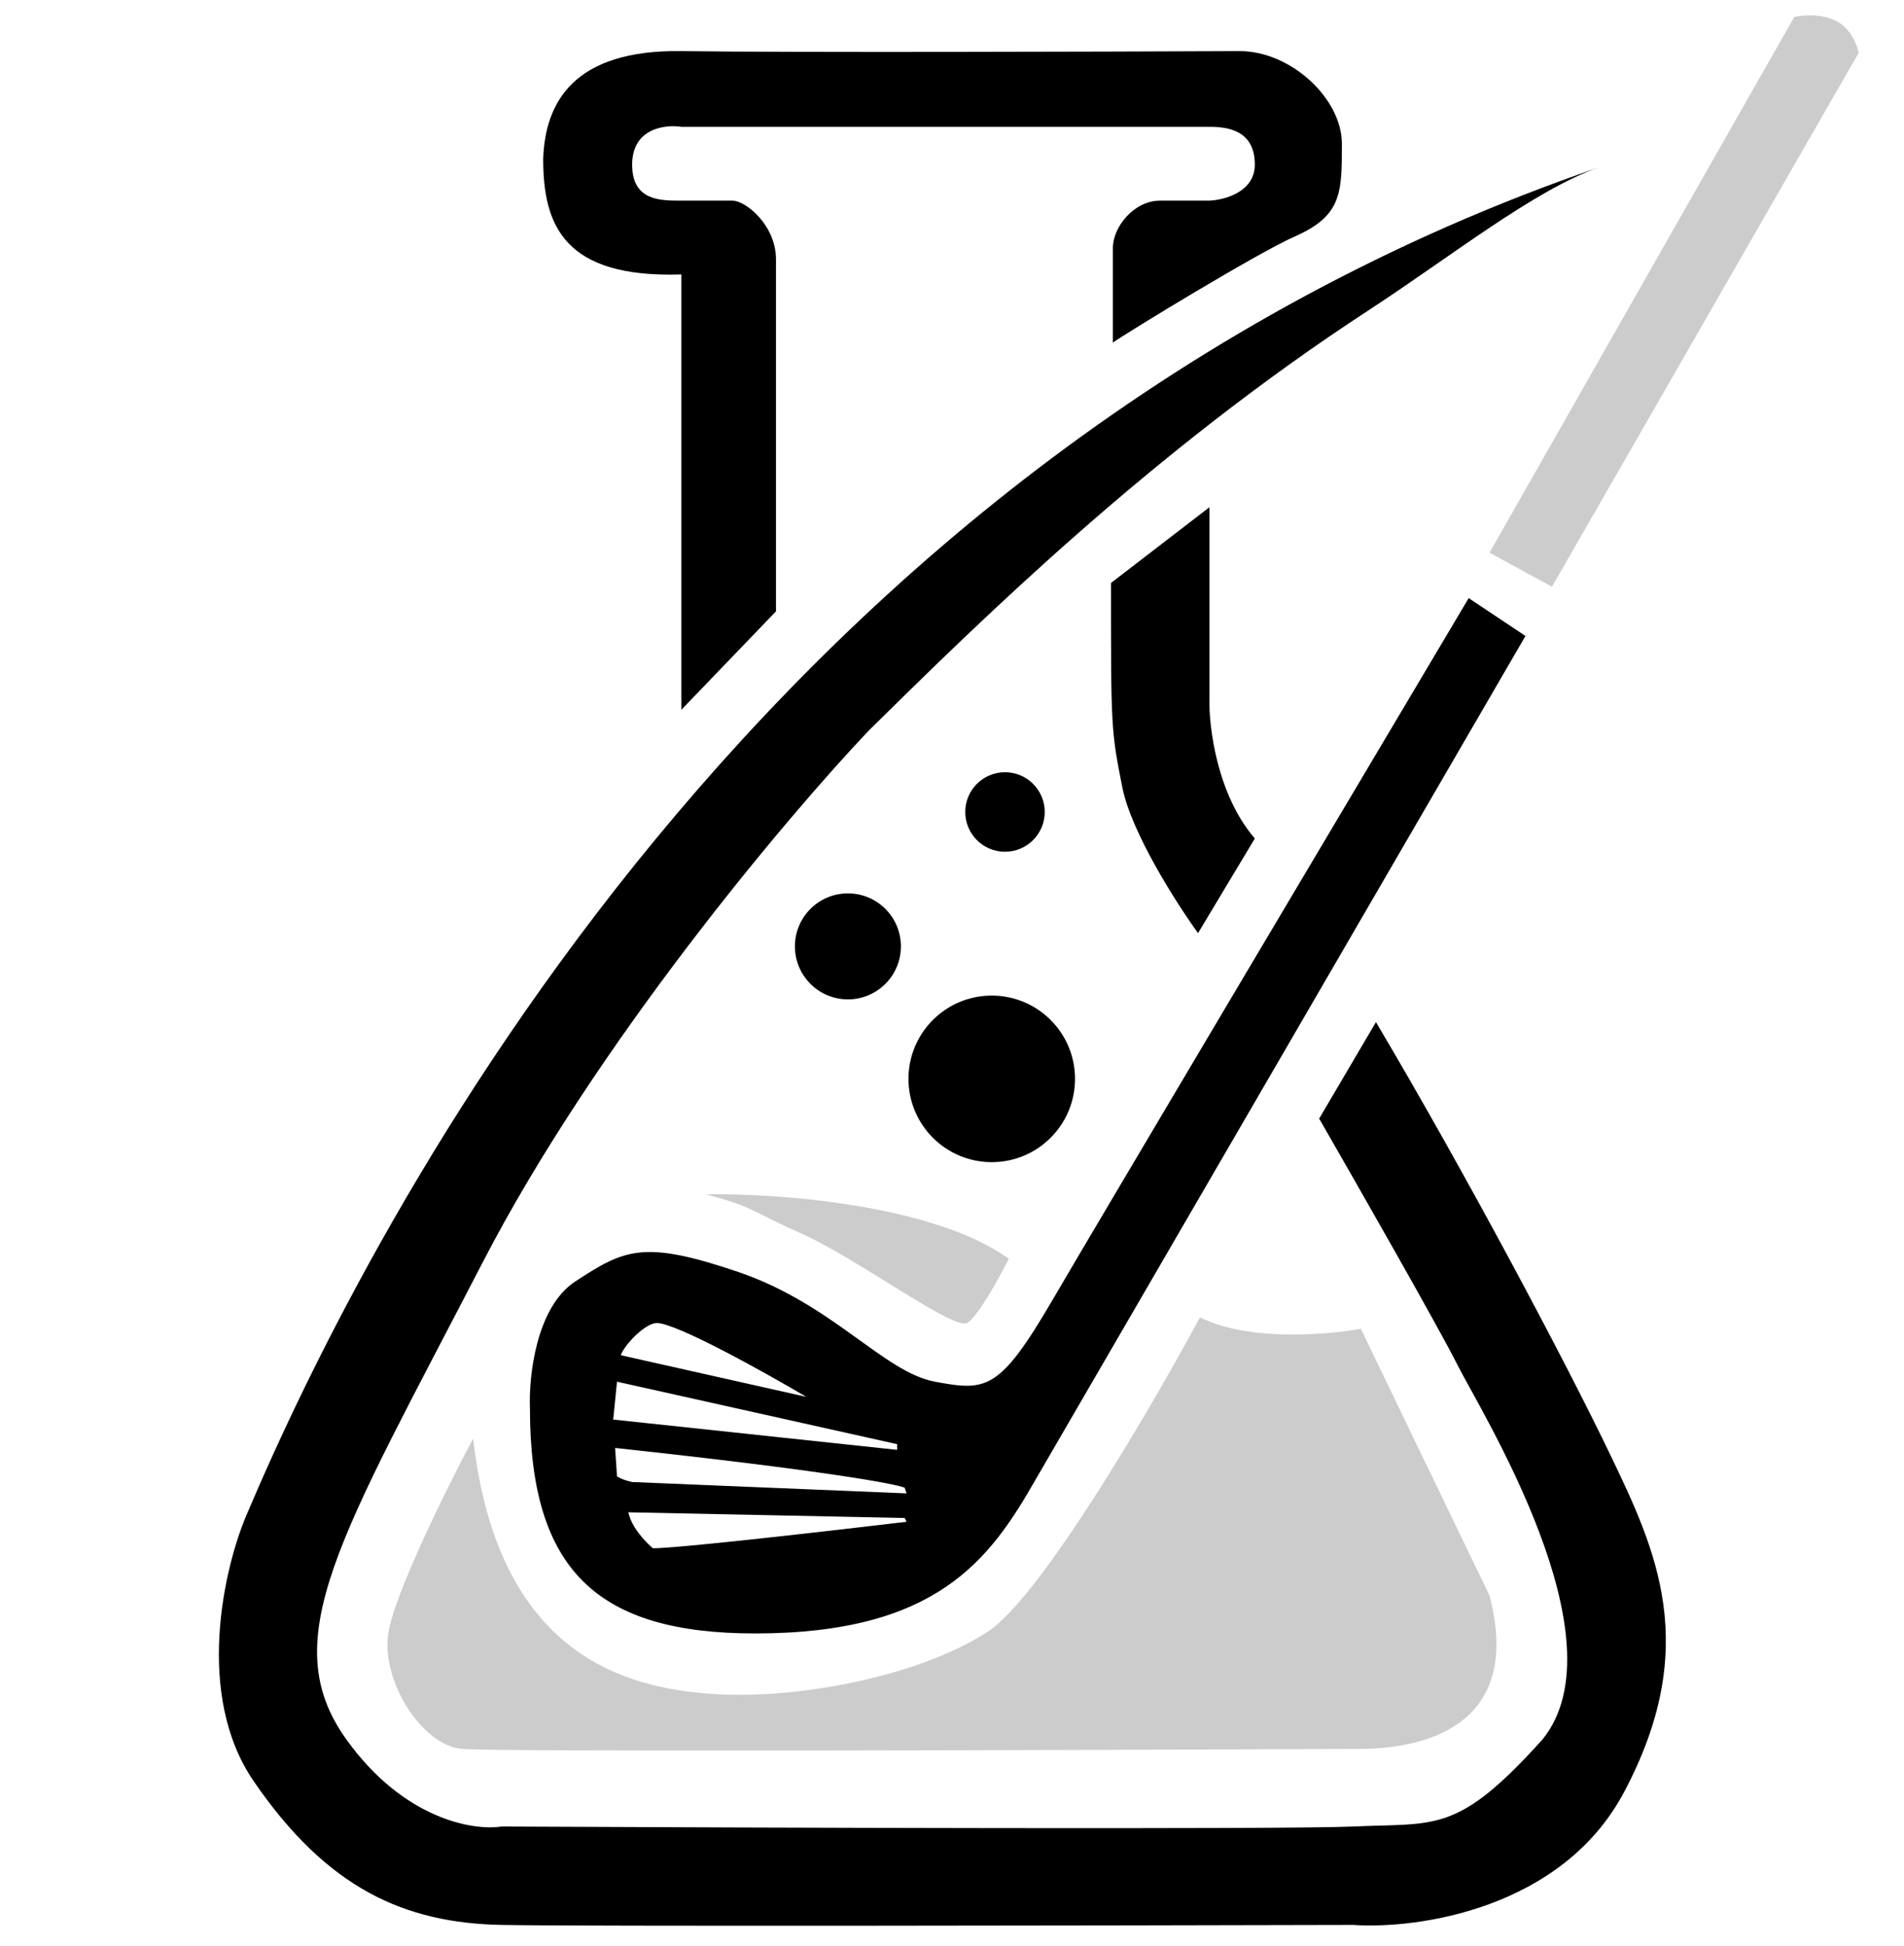 <svg width="503" height="514" viewBox="0 0 503 514" fill="none" xmlns="http://www.w3.org/2000/svg">
<path d="M255 214.5C255 208.701 259.701 204 265.5 204C271.299 204 276 208.701 276 214.5C276 220.299 271.299 225 265.5 225C259.701 225 255 220.299 255 214.5Z" fill="black"/>
<path d="M210 250C210 242.268 216.268 236 224 236C231.732 236 238 242.268 238 250C238 257.732 231.732 264 224 264C216.268 264 210 257.732 210 250Z" fill="black"/>
<path d="M240 285C240 272.85 249.85 263 262 263C274.15 263 284 272.85 284 285C284 297.15 274.15 307 262 307C249.85 307 240 297.15 240 285Z" fill="black"/>
<path d="M423 44C422.82 44.062 422.64 44.123 422.46 44.185C405.408 50.127 383.269 67.803 361.5 82C304.444 119.21 258.938 164.015 230.169 192.342L229.5 193C208 215.667 157.5 275.5 127.5 333.5C90 406 72.5 433 91.5 459.5C106.7 480.7 125.167 483.667 132.5 482.5C200.167 482.833 339.9 483.3 357.5 482.5C379.5 481.5 385 484.5 407.5 459.5C429 433 391 372.5 385 360.5C380.2 350.9 358.667 313.167 348.5 295.5L363.5 270C387.5 310.5 413.5 359.5 425.5 384.5C437.5 409.5 449.5 435 429 473.5C412.6 504.3 374.5 509.667 357.5 508.5C291 508.667 152.9 508.9 132.5 508.5C107 508 86.5 499 67 470.5C51.4 447.7 59.167 414.333 65 400.5C97.973 322.564 201.83 119.831 422.46 44.185C422.64 44.122 422.82 44.06 423 44Z" fill="black"/>
<path d="M319.5 134L293.5 154C293.5 192 293.5 193 296.5 208C298.9 220 310.833 238.667 316.5 246.5L331.5 221.5C321.5 209.9 319.333 192 319.5 184.5V134Z" fill="black"/>
<path d="M205 161.5L180 187.5V72.5C149 73.5 143.5 59.5 143.5 42C144 27 151.6 13.1 180 13.5C208.4 13.9 290.167 13.667 327.5 13.5C341 13.5 354.5 26 354.5 38C354.5 51 354.5 57 342 62.5C332.174 66.823 297.5 88 294 90.5V65.5C294 60 299.5 53 306.5 53H319.5C323.5 52.833 331.5 50.7 331.5 43.5C331.5 34.5 324.5 33.5 319.5 33.5H180C175.667 32.833 167 33.9 167 43.5C167 53.1 174.5 53 180 53H193.5C197 53 205 59.5 205 68.5V161.5Z" fill="black"/>
<path fill-rule="evenodd" clip-rule="evenodd" d="M388 158L403 168L273.5 391C261.5 412 247.5 431.5 199.5 431.5C158 431.5 140 415 140 372C139.667 363.667 141.6 345.3 152 338.5C165 330 170 327.5 195 336C220 344.5 233.5 362.5 247 365C260.5 367.5 264 367.5 278 343.5C289.2 324.3 356 211.833 388 158ZM213 369L164 358C165 355.167 170.5 349.5 173.5 349.5C178.7 349.5 202 362.5 213 369ZM163 365L162 375L237 383V381.5L163 365ZM172.5 409C179.3 409 220 404.333 239.5 402L239 401L166 399.5C166.8 403.5 170.667 407.5 172.5 409ZM163 390L162.5 382.5C218.1 388.5 236.667 392 239 393L239.5 394.5L167 391.5C166.167 391.333 164.2 390.8 163 390Z" fill="black"/>
<path d="M410 155L393.5 146L474 4.5C476 4 481 3.5 485 5.5C489 7.5 490.667 12 491 14L410 155Z" fill="black" fill-opacity="0.2"/>
<path d="M102.5 432C103.7 422 118 393.167 125 380C131.5 437.5 165.5 446 188.5 447.5C211.5 449 243.5 442.5 261 431C275 421.8 304.167 371.833 317 348C329.8 354.4 350.667 352.667 359.5 351L393.5 421.5C402.7 456.7 375 461.932 359.5 462C283.833 462.333 130.4 462.8 122 462C111.5 461 101 444.5 102.5 432Z" fill="black" fill-opacity="0.2"/>
<path d="M266.5 332.5C246.5 318.1 204.833 315.167 186.5 315.5C199.5 319 197.5 319.5 212 326C226.5 332.5 252 351.5 255.5 349.5C258.3 347.9 264 337.5 266.5 332.5Z" fill="black" fill-opacity="0.2"/>
</svg>
